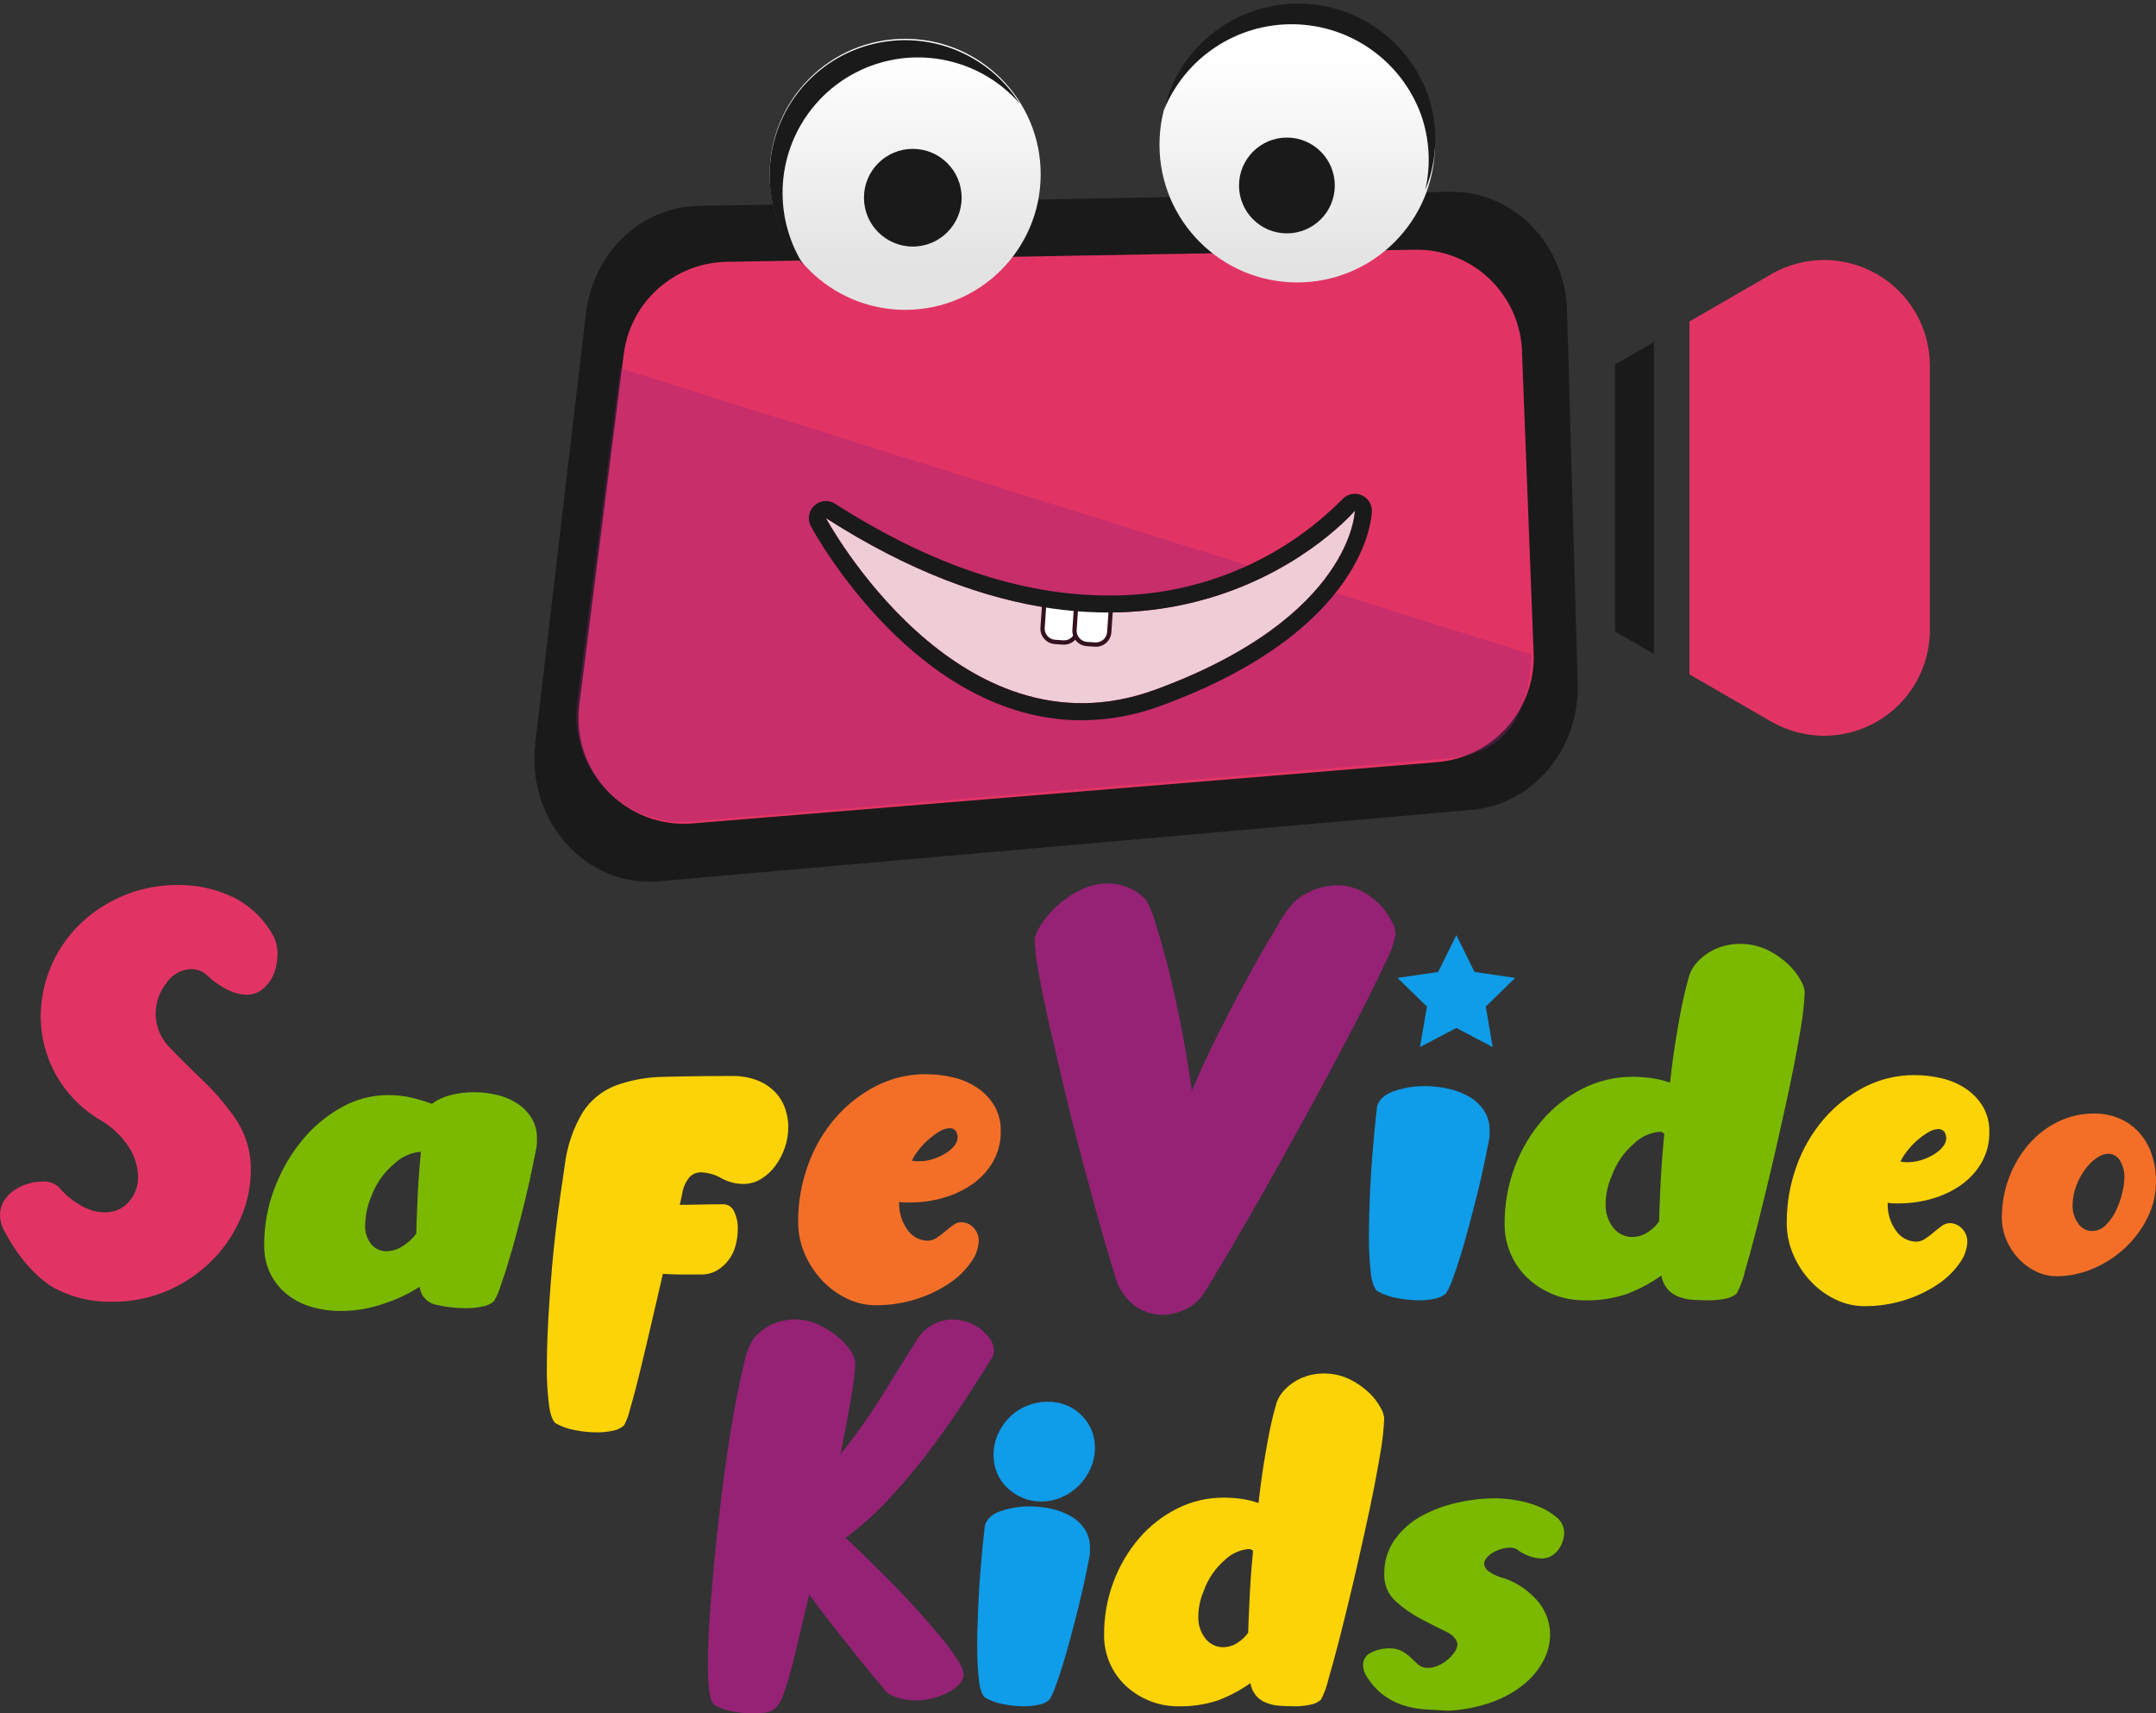 <svg xmlns="http://www.w3.org/2000/svg" width="322.322" height="256.116" viewBox="0 0 322.322 256.116">
  <rect x="0" y="0" width="322.322" height="256.116" fill="#333333" stroke="none"/>
  <defs>
    <linearGradient id="linearGradient-21" x1="193.93" x2="193.93" y1="8.742" y2="39.87" gradientUnits="userSpaceOnUse">
      <stop offset="0" stop-color="rgb(255,255,255)"/>
      <stop offset="1" stop-color="rgb(227,227,227)"/>
    </linearGradient>
    <linearGradient id="linearGradient-23" x1="135.326" x2="135.326" y1="8.758" y2="39.873" gradientUnits="userSpaceOnUse">
      <stop offset="0" stop-color="rgb(255,255,255)"/>
      <stop offset="1" stop-color="rgb(227,227,227)"/>
    </linearGradient>
  </defs>
  <g>
    <g>
      <path fill="rgb(149,34,117)" fill-rule="evenodd" d="M148.207 203.13s-2.187 3.486-4.616 7.17c0 0-2.429 3.684-5.146 7.21 0 0-2.712 3.523-5.711 6.723-1.926 2.069-4.041 3.955-6.318 5.631 0 0 1.051.972 2.754 2.633 0 0 1.703 1.661 3.686 3.644 0 0 1.984 1.984 3.968 4.171 0 0 1.984 2.187 3.6 4.132.949 1.12 1.828 2.297 2.634 3.524.521.675.868 1.468 1.011 2.309-.018.532-.236 1.039-.61 1.418-.45.495-.985.906-1.579 1.214-.721.38-1.483.679-2.27.891-1.571.441-3.228.483-4.82.122-.727-.161-1.424-.436-2.065-.814 0 0-.728-.807-2.064-2.429 0 0-1.336-1.622-2.958-3.645 0 0-1.628-2.024-3.4-4.293 0 0-1.772-2.269-3.321-4.375 0 0-1.053 4.294-1.741 7.29 0 0-.688 2.996-1.256 4.943 0 0-.569 1.943-1.017 3.079-.215.628-.576 1.197-1.053 1.659-.389.343-.867.568-1.379.648-.657.091-1.321.132-1.984.122-1.075-0-2.147-.109-3.2-.325-.869-.148-1.705-.45-2.469-.891 0 0-.568-.163-.814-1.863-.183-1.505-.264-3.02-.242-4.536 0 0 0-3.4.361-8.139 0 0 .361-4.739.891-9.883 0 0 .523-5.141 1.214-10.247 0 0 .691-5.106 1.459-9.36 0 0 .769-4.254 1.5-7.122.224-1.28.693-2.505 1.379-3.608.799-.991 1.829-1.77 3-2.269.976-.41 2.022-.629 3.08-.646 1.287-.012 2.561.266 3.726.814 1.051.487 2.032 1.114 2.916 1.863.724.604 1.352 1.314 1.863 2.106.349.48.572 1.04.648 1.628-.079 1.742-.283 3.476-.61 5.189 0 0-.61 3.643-1.581 8.505 2.099-2.577 4.036-5.283 5.8-8.1 0 0 2.63-4.212 5.467-8.75.613-1.049 1.494-1.916 2.553-2.512.885-.471 1.871-.72 2.874-.727.798 0 1.589.138 2.34.407.718.25 1.389.619 1.984 1.093.534.425.999.931 1.377 1.5.332.479.515 1.045.526 1.628-.006.45-.136.89-.376 1.27l-.011-.002z"/>
      <path fill="rgb(15,156,233)" fill-rule="evenodd" d="M161.662 211.521c-1.335-1.316-3.149-2.033-5.023-1.984l-.002-.008c-1.07-.002-2.129.206-3.119.611-.97.385-1.852.964-2.592 1.7-.734.735-1.325 1.6-1.741 2.552-.432.969-.653 2.018-.648 3.079-.008.931.171 1.854.527 2.714.342.826.853 1.571 1.5 2.188.661.631 1.43 1.139 2.27 1.5.895.385 1.86.578 2.834.567 1.06.005 2.109-.216 3.077-.647 1.921-.839 3.454-2.372 4.294-4.293.431-.969.652-2.018.648-3.079.04-1.845-.694-3.622-2.025-4.9zm-12.235 14.42c-2.024.769-2.188 2.147-2.188 2.147-.575 4.761-.859 9.419-.859 9.419-.284 4.658-.284 8.383-.284 8.383-.023 1.854.072 3.708.284 5.55.286 2.148 1.017 2.39 1.017 2.39.797.431 1.659.732 2.551.891 1.026.213 2.07.322 3.118.325.777.01 1.552-.072 2.31-.243.557-.102 1.076-.354 1.5-.73.408-.675.735-1.395.973-2.147.728-1.9 1.581-4.9 1.581-4.9.849-2.998 1.781-6.724 1.781-6.724.932-3.726 1.66-7.614 1.66-7.614.052-.212.079-.429.08-.647v-.641c.032-1.019-.253-2.024-.814-2.875-.538-.78-1.244-1.429-2.066-1.9-.896-.509-1.865-.877-2.873-1.093-1.035-.237-2.093-.358-3.154-.361-1.573-.027-3.138.234-4.617.77z"/>
      <path fill="rgb(252,211,6)" fill-rule="evenodd" d="M171.986 254.28c1.277.504 2.637.765 4.01.77l.008-.004c2.075.062 4.145-.239 6.116-.891 1.677-.639 3.269-1.483 4.739-2.512l.081-.08c.179 1.343 1.082 2.479 2.349 2.957.634.252 1.303.403 1.984.446.73.053 1.494.081 2.308.081.79.008 1.578-.074 2.35-.243.57-.098 1.102-.35 1.539-.729.514-.971.895-2.006 1.133-3.078.812-2.752 1.863-6.886 1.863-6.886 1.051-4.134 2.188-9.034 2.188-9.034 1.132-4.903 2.1-9.437 2.1-9.437.968-4.534 1.578-8.263 1.578-8.263.334-1.792.538-3.606.61-5.427-.079-.56-.273-1.098-.569-1.58-.458-.831-1.047-1.583-1.743-2.228-.852-.804-1.821-1.473-2.875-1.984-1.238-.59-2.597-.881-3.968-.851-1.083.012-2.154.232-3.154.647-1.171.5-2.201 1.279-3 2.27-.453.584-.771 1.262-.93 1.984-.449 1.499-.891 3.685-.891 3.685-.445 2.194-.891 4.985-.891 4.985-.446 2.791-.771 5.791-.771 5.791-.801-.282-1.627-.486-2.467-.61-.899-.134-1.808-.201-2.717-.2-2.418-.013-4.805.545-6.967 1.628-2.163 1.082-4.09 2.583-5.67 4.414-1.659 1.928-2.962 4.136-3.849 6.521-.954 2.536-1.434 5.226-1.417 7.936-.04 2.961 1.199 5.795 3.4 7.776 1.034.924 2.228 1.651 3.523 2.146zm7.164-12.759c.022-1.284.299-2.55.814-3.726l-.003-.001c.638-1.807 1.742-3.414 3.2-4.659.919-.875 2.097-1.428 3.357-1.579h.407l.407.243c-.321 3.239-.485 6.359-.485 6.359-.164 3.12-.242 5.873-.242 5.873l-.164.243c-.488.615-1.094 1.125-1.783 1.5-.551.286-1.161.439-1.782.446-1.022.002-1.99-.46-2.632-1.255-.775-.975-1.165-2.201-1.094-3.444z"/>
      <path fill="rgb(122,185,0)" fill-rule="evenodd" d="M216.583 255.706s-1.867-.083-3.608-.2c-1.13-.075-2.246-.293-3.322-.648-1.066-.359-2.066-.892-2.957-1.579-1.011-.808-1.863-1.797-2.512-2.917-.259-.443-.399-.945-.407-1.458-.021-.835.48-1.595 1.256-1.906.819-.401 1.72-.61 2.632-.61.689-.027 1.373.126 1.984.446.487.279.936.619 1.337 1.012 0 0 .568.57 1.094 1.017.404.315.907.473 1.418.446.533-.011 1.057-.134 1.539-.361.987-.432 1.831-1.135 2.436-2.026.249-.342.39-.75.407-1.173 0 0 0-1.053-1.7-1.864 0 0-1.7-.811-3.764-1.9-1.359-.717-2.624-1.602-3.764-2.633-1.137-1.032-1.759-2.515-1.7-4.049-.046-1.854.508-3.674 1.578-5.189 1.056-1.46 2.427-2.665 4.011-3.524 1.681-.913 3.485-1.581 5.355-1.984 1.842-.42 3.724-.638 5.613-.649 1.039.015 2.075.11 3.1.284 1.159.181 2.295.493 3.383.932.989.393 1.908.942 2.722 1.628.716.566 1.134 1.428 1.135 2.34-.033.908-.344 1.785-.891 2.511-.606.872-1.623 1.365-2.683 1.3-1.28-.092-2.501-.573-3.5-1.377-.325-.175-.691-.259-1.06-.243-.877.032-1.732.283-2.488.729 0 0-1.343.727-1.343 1.7.047.464.302.881.693 1.134.727.501 1.544.858 2.405 1.053 1.996.714 3.757 1.962 5.092 3.608 1.067 1.351 1.655 3.018 1.671 4.739-.009 1.386-.358 2.749-1.017 3.968-.732 1.359-1.729 2.558-2.933 3.524-1.418 1.134-3.016 2.024-4.726 2.633-2.088.742-4.273 1.175-6.486 1.286z"/>
    </g>
    <path fill="rgb(243,111,40)" fill-rule="evenodd" d="M304.39 190.058c.926.456 1.944.695 2.977.7l.001.013c1.955.001 3.889-.408 5.677-1.2 1.764-.762 3.38-1.83 4.773-3.154 1.357-1.289 2.469-2.814 3.282-4.5.802-1.637 1.22-3.437 1.221-5.26.02-1.459-.217-2.909-.7-4.286-.419-1.197-1.081-2.294-1.945-3.222-.822-.865-1.816-1.548-2.918-2.006-1.167-.476-2.418-.714-3.678-.7-1.863-.008-3.703.41-5.38 1.221-1.672.803-3.161 1.941-4.375 3.343-2.629 3.06-4.065 6.966-4.042 11-.009 1.17.23 2.329.7 3.4.443 1.021 1.06 1.957 1.824 2.766.737.782 1.613 1.421 2.583 1.885zm5.467-10.06c.023-1.002.23-1.991.61-2.918l.003-.01c.197-.516.441-1.013.729-1.485.322-.544.698-1.053 1.124-1.52.408-.451.88-.84 1.4-1.155.464-.292 1.001-.45 1.549-.456.634.036 1.217.361 1.581.882.566.875.822 1.914.729 2.951-.029.687-.131 1.369-.305 2.035-.211.891-.519 1.757-.916 2.583-.377.812-.891 1.553-1.52 2.19-.533.577-1.28.909-2.066.916-.826-.008-1.597-.416-2.067-1.095-.605-.849-.905-1.877-.851-2.918z"/>
    <path fill="rgb(226,52,100)" fill-rule="evenodd" d="M30.991 145.81c-.656-.62-1.527-.962-2.43-.954-1.494.056-2.868.833-3.687 2.083-1.052 1.334-1.618 2.986-1.605 4.685.029 1.92.826 3.748 2.213 5.076 0 0 2.213 2.3 4.9 4.859 1.828 1.75 3.47 3.685 4.9 5.773 1.525 2.312 2.298 5.04 2.213 7.809-.029 2.282-.501 4.536-1.388 6.638-.957 2.333-2.34 4.466-4.079 6.292-1.878 1.971-4.116 3.563-6.594 4.69-2.78 1.252-5.803 1.874-8.851 1.822-3.117.046-6.19-.748-8.894-2.3 0 0-3.95-2.3-6.984-8.2-.465-.756-.705-1.629-.694-2.516-.009-.718.186-1.424.564-2.035.382-.615.883-1.146 1.474-1.563.62-.441 1.307-.779 2.035-1 .7-.223 1.43-.34 2.165-.347 1.147-.138 2.278.36 2.95 1.3.966 1.017 2.094 1.867 3.337 2.517.954.491 2.007.758 3.08.78 1.387.05 2.724-.522 3.645-1.561.929-1.051 1.425-2.416 1.388-3.818-.052-1.507-.5-2.974-1.3-4.252-1.087-1.716-2.575-3.142-4.335-4.156-2.842-1.677-5.18-4.09-6.765-6.984-1.414-2.627-2.158-5.563-2.165-8.546.036-4.992 1.994-9.778 5.467-13.364 4.016-4.093 9.539-6.352 15.272-6.247 2.745-.006 5.456.601 7.936 1.778 2.601 1.265 4.74 3.314 6.118 5.857.404.807.613 1.698.61 2.6-.003.716-.089 1.429-.259 2.125-.168.713-.462 1.39-.868 2-.385.587-.887 1.089-1.474 1.475-.624.389-1.349.584-2.084.563-.902-.036-1.787-.257-2.6-.65-1.178-.569-2.261-1.318-3.208-2.22l-.003-.009z"/>
    <path fill="rgb(122,185,0)" fill-rule="evenodd" d="M50.948 195.965c2.308-.01 4.597-.422 6.765-1.215l-.002-.001c.873-.29 1.728-.634 2.558-1.03.851-.413 1.677-.877 2.472-1.389.129 1.334 1.116 2.426 2.43 2.69 1.476.358 2.991.533 4.51.522.846.009 1.69-.078 2.516-.26.611-.104 1.181-.374 1.649-.781.427-.722.763-1.495 1-2.3.733-2.038 1.649-5.206 1.649-5.206.911-3.164 1.909-7.2 1.909-7.2.998-4.036 1.778-8.2 1.778-8.2.054-.242.084-.49.091-.738v-.65c.031-1.099-.256-2.184-.825-3.124-.555-.872-1.294-1.613-2.165-2.169-.931-.594-1.959-1.021-3.037-1.262-1.094-.257-2.213-.388-3.337-.391-1.201-.009-2.398.137-3.561.435-1.004.244-1.948.686-2.778 1.3-.992-.369-2.006-.675-3.036-.916-1.138-.265-2.303-.396-3.471-.391-2.479-.003-4.916.64-7.071 1.865-2.264 1.274-4.266 2.965-5.9 4.985-1.743 2.146-3.121 4.566-4.078 7.16-1.005 2.647-1.52 5.455-1.519 8.287-.049 1.578.295 3.143 1 4.555.63 1.205 1.518 2.257 2.6 3.08 1.09.82 2.327 1.423 3.644 1.779 1.371.378 2.787.568 4.209.565zm3.642-12.927c.038-1.401.332-2.783.868-4.078l.007-.008c.7-1.961 1.911-3.699 3.509-5.034 1.015-.954 2.306-1.562 3.688-1.736h.258c-.342 3.643-.476 6.465-.476 6.465-.134 2.822-.218 5.773-.218 5.773-.614.807-1.38 1.487-2.255 2-.66.38-1.404.59-2.165.61-.885.018-1.73-.364-2.3-1.041-.657-.838-.983-1.888-.916-2.951z"/>
    <path fill="rgb(252,211,6)" fill-rule="evenodd" d="M83.14 212.793s-.7-.26-1.042-2.6c-.257-1.985-.373-3.986-.346-5.987 0 0 0-3.125.217-6.984 0 0 .217-3.859.564-7.9 0 0 .346-4.036.869-7.936 0 0 .523-3.9 1.041-7.288.341-2.808 1.273-5.513 2.733-7.936 1.18-1.769 2.877-3.13 4.859-3.9 2.338-.844 4.803-1.284 7.289-1.3 0 0 4.3-.13 10.022-.13 1.318-.033 2.631.187 3.866.65.995.385 1.896.976 2.645 1.736.681.703 1.199 1.548 1.519 2.473.312.892.473 1.831.477 2.776-.002 1.049-.178 2.09-.521 3.081-.331.981-.814 1.903-1.433 2.733-.576.782-1.297 1.445-2.125 1.953-.81.492-1.742.747-2.69.738-1.141-.011-2.261-.309-3.256-.869-.938-.542-1.997-.84-3.08-.868-.598.008-1.171.24-1.605.651-.642.747-1.049 1.667-1.172 2.645l-.347 1.563s1.563 0 3.167-.043c0 0 1.604-.043 3.337-.043.694-.001 1.323.407 1.605 1.041.407.836.601 1.76.565 2.69-.006.79-.108 1.575-.305 2.34-.374 1.571-1.357 2.929-2.733 3.774-.731.443-1.574.669-2.429.65h-2.994s-1.432 0-2.733-.091c0 0-.957 4.078-1.865 8.027 0 0-.908 3.949-1.692 7.115 0 0-.78 3.167-1.389 5.207-.179.804-.471 1.578-.868 2.3-.453.401-1.006.671-1.6.781-.783.18-1.584.267-2.387.26-1.151 0-2.3-.116-3.428-.347-.955-.173-1.875-.496-2.728-.959l-.007-.003z"/>
    <path fill="rgb(243,111,40)" fill-rule="evenodd" d="M126.611 194.104c1.323.651 2.777.992 4.251 1l.008-.005c2.124.02 4.237-.305 6.257-.961 1.74-.555 3.39-1.359 4.9-2.387 1.24-.836 2.314-1.895 3.167-3.123.669-.894 1.061-1.966 1.127-3.081.036-.78-.264-1.537-.823-2.082-.467-.485-1.106-.765-1.778-.781-.441.012-.866.164-1.215.433-.401.291-.808.607-1.215.954-.401.343-.823.662-1.263.954-.394.277-.863.428-1.345.434-1.197-.019-2.312-.615-2.993-1.6-.888-1.218-1.333-2.703-1.263-4.209.286.06.576.09.868.091h.867c1.644-.004 3.28-.238 4.859-.695 1.551-.428 3.018-1.116 4.339-2.035 1.256-.877 2.307-2.016 3.081-3.337.799-1.399 1.204-2.989 1.172-4.6.039-1.357-.308-2.698-1-3.866-.652-1.056-1.526-1.958-2.56-2.645-1.087-.714-2.293-1.228-3.561-1.519-1.336-.318-2.705-.478-4.079-.477-2.594-.016-5.154.594-7.462 1.778-2.313 1.186-4.376 2.807-6.075 4.774-1.78 2.072-3.162 4.455-4.078 7.028-.987 2.711-1.486 5.576-1.474 8.461-.013 1.672.328 3.328 1 4.859.632 1.456 1.512 2.792 2.6 3.947 1.053 1.116 2.303 2.028 3.688 2.69zm15.358-25.468c.436-.015.842.223 1.042.61l-.009-.003c.086.224.144.457.172.695-.012.495-.196.971-.521 1.345-.389.47-.859.867-1.388 1.173-.586.35-1.213.628-1.867.825-.659.2-1.344.301-2.033.3-.349.011-.699-.018-1.042-.085.248-.525.556-1.02.916-1.475.866-1.146 1.941-2.117 3.168-2.863.464-.311 1.004-.492 1.562-.522z"/>
    <path fill="rgb(149,34,117)" fill-rule="evenodd" d="M180.09 193.146c-.652 1.054-1.582 1.909-2.687 2.471-1.121.6-2.373.914-3.645.916-1.499-.018-2.955-.503-4.165-1.389-1.482-1.15-2.523-2.774-2.951-4.6 0 0-.956-3.035-2.213-7.505 0 0-1.257-4.47-2.6-9.5 0 0-1.347-5.031-2.6-10.283 0 0-1.253-5.252-2.3-9.8 0 0-1.042-4.557-1.649-8.027-.332-1.659-.536-3.342-.61-5.033.124-.67.39-1.306.78-1.865.616-1.017 1.36-1.95 2.213-2.778 1.043-1.018 2.228-1.881 3.518-2.56 1.414-.758 2.996-1.146 4.6-1.128.967.008 1.923.2 2.819.564.995.404 1.895 1.01 2.645 1.779.671 1.139 1.183 2.365 1.519 3.644 0 0 .992 3.039 2.035 7.246 0 0 1.043 4.207 1.951 8.981 0 0 .916 4.773 1.431 8.764 0 0 1.648-3.991 4.035-8.721 0 0 2.387-4.73 4.69-8.894 0 0 2.3-4.164 4.164-7.2.694-1.294 1.555-2.491 2.561-3.561.968-.796 2.071-1.413 3.256-1.822.965-.329 1.975-.505 2.994-.521 1.235-.009 2.455.273 3.561.823 1.033.504 1.972 1.18 2.777 2 .707.72 1.305 1.539 1.778 2.43.379.648.601 1.376.651 2.125-.335 1.547-.89 3.037-1.649 4.426 0 0-1.649 3.561-4.3 8.676 0 0-2.651 5.115-5.9 11.107 0 0-3.256 5.984-6.421 11.628 0 0-3.165 5.644-5.944 10.377 0 0-2.77 4.717-4.344 7.23z"/>
    <path fill="rgb(15,156,233)" fill-rule="evenodd" d="M205.862 165.473s.173-1.474 2.34-2.3c1.585-.573 3.261-.853 4.946-.824 1.139.005 2.274.136 3.384.391 1.081.231 2.119.627 3.08 1.173.88.505 1.636 1.2 2.213 2.035.6.913.903 1.988.868 3.08v.695c-.001.234-.03.467-.086.694 0 0-.782 4.166-1.779 8.156 0 0-.997 3.99-1.909 7.2 0 0-.916 3.211-1.693 5.25-.255.805-.605 1.577-1.042 2.3-.453.401-1.006.671-1.6.781-.811.183-1.641.27-2.473.259-1.121-.002-2.239-.119-3.337-.347-.956-.17-1.879-.492-2.733-.953 0 0-.781-.261-1.082-2.56-.227-1.973-.329-3.959-.305-5.945 0 0 0-3.989.305-8.98 0 0 .305-4.991.903-10.105z"/>
    <path fill="rgb(122,185,0)" fill-rule="evenodd" d="M232.361 193.538c1.369.54 2.828.819 4.3.823l-.008.012c2.221.068 4.437-.254 6.547-.95 1.797-.684 3.501-1.587 5.076-2.69l.091-.09c.121.747.437 1.449.916 2.035.44.496.99.882 1.606 1.127.679.27 1.397.431 2.126.478 1.173.085 2.473.085 2.473.085.846.009 1.69-.078 2.516-.259.611-.104 1.181-.374 1.648-.781.552-1.04.961-2.15 1.215-3.3.881-2.952 2-7.375 2-7.375 1.119-4.423 2.34-9.675 2.34-9.675 1.215-5.25 2.255-10.108 2.255-10.108 1.04-4.858 1.692-8.851 1.692-8.851.356-1.92.573-3.862.65-5.813-.085-.6-.293-1.176-.61-1.692-.49-.89-1.12-1.696-1.865-2.387-.913-.861-1.952-1.578-3.081-2.126-1.326-.633-2.782-.947-4.251-.916-1.162.013-2.312.249-3.385.695-1.253.534-2.355 1.368-3.21 2.428-.487.626-.829 1.352-1 2.126-.48 1.608-.953 3.948-.953 3.948-.477 2.339-.955 5.337-.955 5.337-.478 2.998-.824 6.206-.824 6.206-.858-.3-1.742-.518-2.641-.65-.964-.145-1.937-.218-2.911-.218-2.589-.016-5.145.579-7.461 1.737-2.317 1.16-4.382 2.767-6.074 4.729-1.777 2.065-3.173 4.43-4.122 6.984-1.022 2.716-1.537 5.598-1.518 8.5-.044 3.173 1.285 6.21 3.644 8.331 1.108.99 2.387 1.769 3.774 2.3zm7.684-13.667c.022-1.375.317-2.732.868-3.992l.004-.016c.684-1.934 1.866-3.654 3.427-4.985.986-.938 2.249-1.532 3.6-1.692h.433l.434.259c-.345 3.477-.521 6.817-.521 6.817-.176 3.34-.259 6.291-.259 6.291l-.174.26c-.522.66-1.172 1.209-1.91 1.613-.59.307-1.244.471-1.909.477-1.095.003-2.133-.492-2.82-1.345-.831-1.043-1.248-2.356-1.173-3.687z"/>
    <path fill="rgb(252,211,6)" fill-rule="evenodd" d="M274.409 194.239c1.323.651 2.777.993 4.251 1l.011.001c2.12.019 4.23-.305 6.247-.959 1.74-.555 3.39-1.359 4.9-2.387 1.239-.837 2.313-1.896 3.166-3.124.67-.894 1.063-1.966 1.129-3.081.035-.78-.266-1.538-.826-2.082-.466-.485-1.105-.766-1.777-.781-.443.01-.871.162-1.221.433-.4.29-.807.607-1.214.954-.4.343-.82.661-1.258.954-.394.277-.863.428-1.345.433-1.198-.02-2.313-.618-2.993-1.605-.887-1.218-1.333-2.703-1.263-4.208.286.059.577.09.869.091h.868c1.644-.003 3.28-.237 4.859-.695 1.55-.428 3.017-1.116 4.337-2.035 1.255-.877 2.306-2.015 3.08-3.337.8-1.399 1.205-2.989 1.173-4.6.041-1.357-.303-2.697-.992-3.866-.653-1.056-1.527-1.958-2.561-2.645-1.087-.714-2.293-1.228-3.561-1.519-1.336-.318-2.704-.479-4.077-.477-2.594-.016-5.154.594-7.462 1.778-2.313 1.185-4.376 2.806-6.074 4.773-1.781 2.072-3.164 4.454-4.079 7.028-.987 2.71-1.487 5.574-1.475 8.459-.013 1.672.328 3.328 1 4.859.632 1.456 1.512 2.792 2.6 3.948 1.053 1.117 2.303 2.029 3.688 2.69zm15.358-25.469c.436-.015.841.223 1.04.611l-.011-.004c.089.225.148.46.176.7-.013.495-.197.97-.52 1.345-.39.47-.861.867-1.39 1.172-.586.351-1.212.628-1.866.826-.659.2-1.344.301-2.033.3-.35.01-.699-.021-1.042-.09.248-.525.556-1.02.916-1.475.867-1.145 1.941-2.117 3.168-2.864.464-.311 1.004-.491 1.562-.521z"/>
    <path fill="rgb(15,156,233)" fill-rule="evenodd" d="M217.727 139.781l2.717 5.507 6.077.883-4.4 4.287 1.038 6.052-5.436-2.857-5.436 2.857 1.038-6.052-4.4-4.287 6.077-.883 2.725-5.507z"/>
    <path fill="rgb(226,52,100)" fill-rule="evenodd" d="M264.796 40.996l-12.222 7.056v52.752l12.222 7.057c4.894 2.824 10.922 2.823 15.815-.003 4.893-2.826 7.907-8.047 7.907-13.697v-39.476c.001-5.651-3.012-10.873-7.906-13.699-4.893-2.826-10.923-2.826-15.816-.001v.011z"/>
    <path fill="rgb(26,26,26)" fill-rule="evenodd" d="M241.457 54.476v39.918l5.8 3.348v-46.615l-5.8 3.349z"/>
    <path fill="rgb(26,26,26)" fill-rule="evenodd" d="M87.59 46.922l-7.57 64.228c-1.335 11.575 7.623 21.537 18.506 20.58l121.546-10.683c8.953-.787 15.838-8.8 15.808-18.392l-1.59-55.652c-.032-10.261-7.918-18.517-17.525-18.331l-112.384 2.11c-8.58.156-15.739 7.044-16.791 16.14z"/>
    <path fill="rgb(226,52,100)" fill-rule="evenodd" d="M93.246 52.967l-6.647 52.478c-.579 4.709.993 9.428 4.28 12.849 3.287 3.421 7.939 5.181 12.667 4.791l111.278-9.156c8.197-.676 14.498-7.54 14.473-15.765l-1.74-45.126c-.015-4.22-1.72-8.259-4.736-11.212-3.015-2.953-7.088-4.574-11.308-4.501l-102.894 1.81c-7.853.14-14.405 6.038-15.369 13.832h-.004z"/>
    <g opacity=".34">
      <path fill="rgb(149,34,117)" fill-rule="evenodd" d="M228.972 97.843c-.577 10.377-4.622 14.86-12.819 15.536l-112.932 9.391c-4.728.388-9.379-1.372-12.665-4.793-3.286-3.421-4.857-8.14-4.278-12.848l6.468-50.069 136.226 42.783z"/>
    </g>
    <ellipse cx="193.93" cy="21.63" fill="url(#linearGradient-21)" rx="20.587" ry="20.587"/>
    <ellipse cx="135.326" cy="26.058" fill="url(#linearGradient-23)" rx="20.257" ry="20.257"/>
    <path fill="rgb(26,26,26)" fill-rule="evenodd" d="M116.995 28.844c-.01-8.43 5.207-15.983 13.093-18.958 7.887-2.976 16.792-.752 22.354 5.583-4.058-6.456-11.4-10.082-18.993-9.383-7.593.7-14.149 5.607-16.959 12.696-2.81 7.088-1.399 15.155 3.652 20.867-2.055-3.229-3.146-6.977-3.147-10.805z"/>
    <path fill="rgb(26,26,26)" fill-rule="evenodd" d="M212.432 17.111c-2.943-7.994-10.5-13.353-19.018-13.486-8.517-.133-16.239 4.988-19.429 12.886 2.049-8.881 9.688-15.362 18.784-15.936C201.866 0 210.259 5.469 213.408 14.022c1.664 4.68 1.543 9.81-.34 14.407.876-3.755.655-7.682-.637-11.315l.001-.003z"/>
    <ellipse cx="136.463" cy="29.553" fill="rgb(26,26,26)" rx="7.301" ry="7.301"/>
    <ellipse cx="192.393" cy="27.724" fill="rgb(26,26,26)" rx="7.159" ry="7.159"/>
    <path fill="rgb(238,205,214)" fill-rule="evenodd" d="M123.478 77.435s19.62 36.482 49.2 25.663c29.58-10.819 29.877-26.758 29.877-26.758s-28.584 33.479-79.077 1.095z"/>
    <g>
      <g>
        <path fill="rgb(255,255,255)" fill-rule="evenodd" d="M158.932 96.03l-1.215-.084c-1.098-.075-1.927-1.026-1.852-2.124l.29-4.24 5.189.355-.29 4.24c-.075 1.098-1.027 1.928-2.125 1.853h.003z"/>
        <path fill="rgb(51,17,31)" fill-rule="evenodd" d="M158.909 96.357h.16l.004.001c1.21-.005 2.213-.941 2.3-2.148l.313-4.56-5.828-.4-.313 4.56c-.086 1.273.876 2.376 2.149 2.464l1.215.083zm1.261-1.048c-.335.292-.772.439-1.216.407l-1.215-.084c-.443-.03-.856-.235-1.148-.57-.292-.335-.438-.772-.407-1.215l.271-3.923 4.555.312-.271 3.924c-.029.443-.234.857-.569 1.149z"/>
      </g>
      <g>
        <path fill="rgb(255,255,255)" fill-rule="evenodd" d="M163.708 96.354l-1.215-.083c-1.098-.075-1.927-1.026-1.852-2.124l.29-4.24 5.189.361-.29 4.24c-.078 1.096-1.029 1.922-2.125 1.846h.003z"/>
        <path fill="rgb(51,17,31)" fill-rule="evenodd" d="M163.685 96.667c.054.004.107.006.161.005l.003.001c1.213-.004 2.216-.944 2.3-2.154l.313-4.559-5.828-.4-.313 4.56c-.086 1.273.876 2.376 2.149 2.464l1.215.083zm-2.726-2.505l.271-3.923 4.556.313-.271 3.923c-.07.919-.865 1.611-1.785 1.555l-1.215-.083c-.922-.064-1.619-.863-1.556-1.785z"/>
      </g>
      <path fill="rgb(26,26,26)" fill-rule="evenodd" d="M200.613 74.697c.702-.818 1.842-1.106 2.849-.721 1.001.385 1.654 1.355 1.634 2.427-.013.72-.687 17.807-31.552 29.1-3.781 1.411-7.781 2.143-11.816 2.165-24.614 0-39.863-27.827-40.5-29.012-.551-1.024-.341-2.291.512-3.081.853-.79 2.132-.904 3.111-.276 14.182 9.097 27.91 13.709 40.79 13.709 13.111.144 25.723-5.017 34.972-14.311zm-77.138 2.749s19.621 36.482 49.2 25.663l-.001.004c29.577-10.828 29.877-26.758 29.877-26.758s-28.583 33.464-79.076 1.091z"/>
    </g>
  </g>
</svg>
